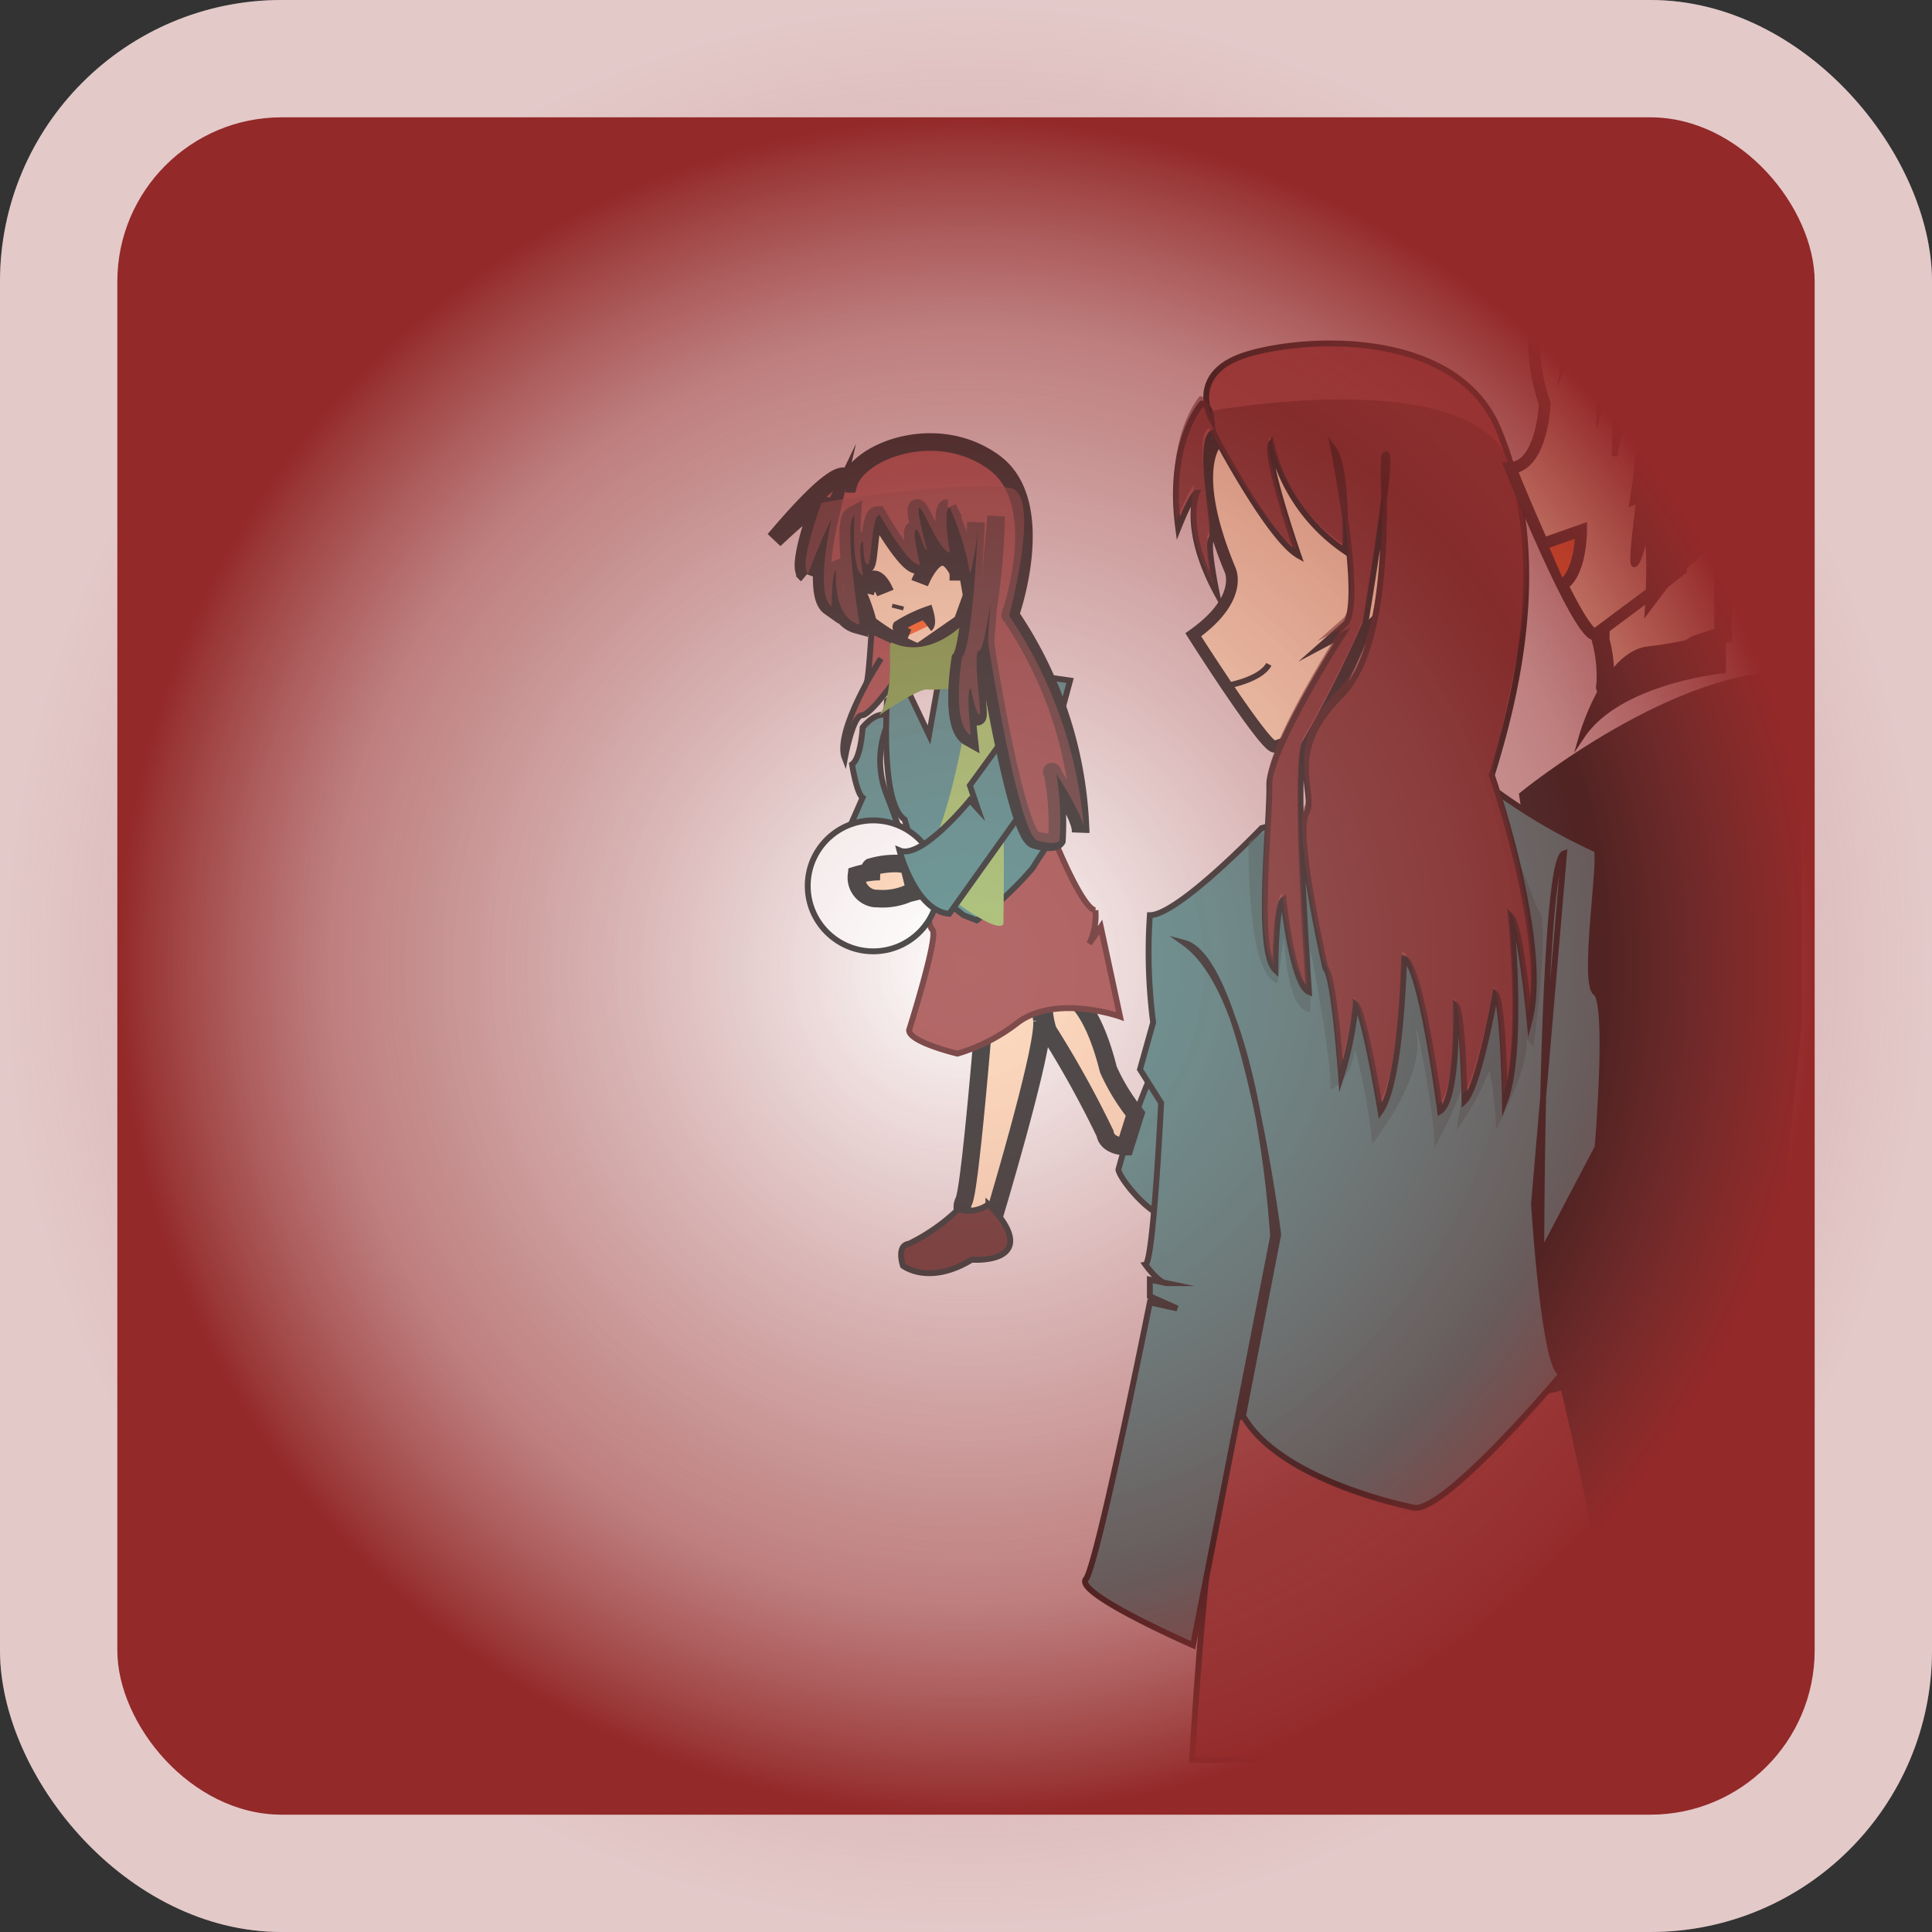 <svg xmlns="http://www.w3.org/2000/svg" xmlns:xlink="http://www.w3.org/1999/xlink" viewBox="0 0 82.33 82.33"><rect x="0" y="0" width="82.33" height="82.33" fill="#333333" stroke="none"/><defs><style>.cls-1,.cls-13{fill:#fff;}.cls-2{fill:url(#radial-gradient);}.cls-3,.cls-6{fill:#ffd0a9;}.cls-10,.cls-11,.cls-13,.cls-16,.cls-17,.cls-18,.cls-20,.cls-3,.cls-4,.cls-5,.cls-6,.cls-7{stroke:#000;}.cls-10,.cls-11,.cls-12,.cls-13,.cls-16,.cls-17,.cls-18,.cls-20,.cls-3,.cls-4,.cls-5,.cls-6,.cls-7{stroke-miterlimit:10;}.cls-16,.cls-18,.cls-3{stroke-width:0.75px;}.cls-11,.cls-12,.cls-13,.cls-17,.cls-4,.cls-5,.cls-7{stroke-width:0.25px;}.cls-5{fill:#306f6f;}.cls-10,.cls-20,.cls-6{stroke-width:0.5px;}.cls-12,.cls-18,.cls-7{fill:#932929;}.cls-8{fill:#144443;opacity:0.5;}.cls-19,.cls-8,.cls-9{isolation:isolate;}.cls-17,.cls-9{fill:#450000;}.cls-9{opacity:0.56;}.cls-10{fill:#ff4800;}.cls-11,.cls-16,.cls-20{fill:none;}.cls-12{stroke:#450000;}.cls-14{fill:#688927;}.cls-15{fill:#8cad4a;}.cls-19{fill:#7c2525;opacity:0.54;}.cls-21{fill:url(#radial-gradient-2);}</style><radialGradient id="radial-gradient" cx="41.17" cy="749.17" r="41.17" gradientTransform="translate(0 -708)" gradientUnits="userSpaceOnUse"><stop offset="0" stop-color="#fff"/><stop offset="1" stop-color="#932929" stop-opacity="0.25"/></radialGradient><radialGradient id="radial-gradient-2" cx="41.17" cy="749.17" r="36.17" gradientTransform="translate(0 -708)" gradientUnits="userSpaceOnUse"><stop offset="0" stop-color="#fff" stop-opacity="0.3"/><stop offset="0.75" stop-color="#a14545" stop-opacity="0.5"/><stop offset="1" stop-color="#932929"/></radialGradient></defs><title>btnScene1Locked</title><g id="Layer_2" data-name="Layer 2"><g id="Layer_1-2" data-name="Layer 1"><g id="Layer_2-2" data-name="Layer 2"><g id="Layer_1-2-2" data-name="Layer 1-2"><rect class="cls-1" width="82.33" height="82.33" rx="12" ry="12"/><rect class="cls-2" width="82.33" height="82.33" rx="12" ry="12"/><g id="Layer_2-2-2" data-name="Layer 2-2"><g id="Layer_1-2-2-2" data-name="Layer 1-2-2"><path class="cls-3" d="M68.21,27.27a5.85,5.85,0,0,1,.19,1.94c-.17.45,1.35-.37,1.35-.37l1.07-.46,1.43-.92,1.18-.4V22.7L71,23.92l-2.75,1.91Z"/><path class="cls-4" d="M64.86,33.87s6.71-5.48,11.8-5.12V43.62L73.43,75.21l-4.75.14L65.17,66,63.26,51.11s3.37-4.64,3.29-4.61-1.29-9.92-1.29-9.92Z"/><path class="cls-5" d="M49.16,45.56a31.17,31.17,0,0,0-1.5,4.28c.07.45,1.5,2.14,2.17,2a7.42,7.42,0,0,0,2.1-1.46L51,46.47Z"/><path class="cls-6" d="M51.82,18.87s-1.16,1.19.6,5.42c0,0,.6,1.22-1.57,2.76,0,0,3,4.73,3.45,4.77a7.89,7.89,0,0,0,2.1-1l1.8-4a3.17,3.17,0,0,0,1.31-3.14c-.15-2.37-1-.47-1-.47s.71-5-1.12-5.57S52.56,17.23,51.82,18.87Z"/><path class="cls-7" d="M66.61,59.06S69.76,72.14,69.2,75H50.8s.77-14,1.94-14.57S66.24,59.62,66.61,59.06Z"/><path class="cls-5" d="M50.47,40.18c3.22,2.29,3.78,12.51,3.78,12.51L50.84,70.11s-5.06-2.21-4.57-2.81S49,55.5,49,55.5l1.17.26L49,55.24v-.71l.71.15c-.34,0-.9-.79-.9-.79.34-.07.67-6.89.67-6.89l-.9-1.43.56-2A23.34,23.34,0,0,1,49,39c1.2,0,4.76-3.71,4.76-3.71s8.94-2.47,9.55-1.91A24.66,24.66,0,0,0,68,36.19c.34-.07-.6,5.69,0,6.11s.08,6.59.08,6.59l-2.4,4.57s0-6.78.26-11.8c.14-2.87.37-5.17.71-5.29L65.37,51.3s.45,7.27,1.2,7.23c0,0-4.8,5.73-6.26,5.73,0,0-5.73-1.09-7.34-3.93l1.5-7.72S53,40.85,50.47,40.18Z"/><path class="cls-8" d="M53.21,35.89s-.12,5.67,1.23,6l.28-2s.07,3.2,1.12,3.24v-2.7s1,5.2.84,6c0,0,.83-.25,1.07-1.69a26.54,26.54,0,0,1,.73,4s2.14-2.7,1.91-4.49.84,3.67.73,4.65a19.89,19.89,0,0,0,1.27-2.74l-.32,2a11.53,11.53,0,0,0,1.4-2.55,14.23,14.23,0,0,1,.28,2.55s1.52-2.93,1.29-3.89l.31.34s.74-5.51.19-5.84l-2-5.15s-8.7,2.4-8.93,1.89S53.21,35.89,53.21,35.89Z"/><path class="cls-7" d="M59,19.42c.53-.86-.82,7.15-.82,7.15a53.27,53.27,0,0,1-2.55,5.06c-.55.65.15,10.64.15,10.64-.71-.3-1.09-3.93-1.09-3.93-.34.23-.34,3-.34,3-.86-.79-.22-6.37-.26-7.87s3.11-6.41,3.11-6.41l-1,.53,1.13-1c.8-.94-.5-7.45-.5-7.45.6.79.49,4.35.49,4.35a7.62,7.62,0,0,1-3.15-4.6c-.34.46,1.16,4.78,1.16,4.78-1.27-.72-3.63-5.24-3.63-5.24-.74.3.16,4.36-.07,4.53s.22,2.32.22,2.32C50.35,22.51,51,21,51,21c-.19,0-.79,1.51-.79,1.51-.49-3.68,1-5.31,1-5.31s.34,0,.41.64c0,0-1.06-1.94,1.5-2.73s9-1.09,10.75,3.22c2,4.81,1.12,10.17-.3,14.7,0,0,2.47,7.07,1.61,10.44,0,0-.37-4-.79-4.42,0,0,.56,5.69-.26,7.87,0,0-.07-4.31-.41-4.57,0,0-.71,4-1.31,4.57,0,0-.07-3.86-.37-4.08,0,0,.11,4-.67,4.51,0,0-.82-6.31-1.54-6.5,0,0-.11,5.24-1,6.5,0,0-.7-4.25-1.06-4.55a14.89,14.89,0,0,1-.62,3.07s-.3-4.31-.67-4.61c0,0-1.31-5.73-.82-6.59s-1-2.55,1.46-5S58.82,19.72,59,19.42Z"/><path class="cls-9" d="M58.94,19.18c.53-.86-.82,7.15-.82,7.15a53.27,53.27,0,0,1-2.55,5.06C55,32,55.72,42,55.72,42c-.71-.3-1.09-3.93-1.09-3.93-.34.23-.34,3-.34,3-.86-.79-.22-6.37-.26-7.87s3.11-6.41,3.11-6.41l-1,.53,1.13-1c.8-.94-.5-7.45-.5-7.45.6.79.49,4.35.49,4.35a7.62,7.62,0,0,1-3.15-4.6c-.34.46,1.16,4.78,1.16,4.78-1.27-.72-3.75-5.15-3.75-5.15-.74.3.27,4.26,0,4.44s.22,2.32.22,2.32c-1.5-2.77-.82-4.33-.82-4.33-.19,0-.79,1.51-.79,1.51-.49-3.68,1-5.31,1-5.31s.34,0,.41.64c0,0,11.31-2.08,12.8,2.28,1.42,4.14.5,7.42-.73,13,0,0,2.35,7,1.49,10.37,0,0-.37-4-.79-4.42,0,0,.56,5.69-.26,7.87,0,0-.07-4.31-.41-4.57,0,0-.71,4-1.31,4.57,0,0-.07-3.86-.37-4.08,0,0,.11,4-.67,4.51,0,0-.82-6.31-1.54-6.5,0,0-.11,5.24-1,6.5,0,0-.7-4.25-1.06-4.55a14.89,14.89,0,0,1-.62,3.07s-.3-4.31-.67-4.61c0,0-1.31-5.73-.82-6.59s-1-2.55,1.46-5S58.76,19.48,58.94,19.18Z"/><path class="cls-6" d="M65.83,11.74a8.33,8.33,0,0,0,0,5.47s-.11,2.66-1.46,2.73c0,0,2.81,7,3.6,7.11l2.4-1.79,1.27-1L72.76,13,70,9.46S66,9.91,65.83,11.74Z"/><path class="cls-4" d="M64.63,11.22,65.37,13s-1.08-.41-1-3.75c0,0,3.63-4.27,6.71-.64l2.6.67-.24,9.22v4.2l-2.22,1.92-1,1.33s.19-3-.11-3.25c0,0-.22,1.19-.45,1.34s.26-3,.22-3.09-.11.4-.32.47c0,0,.6-3.57.24-3.81,0,0-.2.76-.38.83,0,0,.25-1,.15-1a4,4,0,0,0-.76,2,23.18,23.18,0,0,0-.13-3.79l-.53,1.83s-.07-4-.66-4.83a17.54,17.54,0,0,1-.83,2.75s.62-3.82-1.76-4.73A.66.66,0,0,0,64.63,11.22Z"/><path class="cls-10" d="M65.93,23.11l1.45-.51s0,1.69-.7,2.25"/><path class="cls-4" d="M67.42,31.35s1-3.48,2.83-3.68A18.07,18.07,0,0,0,73.42,27v1.57S69,29,67.42,31.35Z"/><path class="cls-11" d="M52.34,29.21s1.39-.25,1.73-.9"/><path class="cls-3" d="M41.89,43.85s-.56,6.86-.82,7.34.41,1.09.41,1.09h.75s2.32-7.64,2.17-8.8a1.27,1.27,0,0,0-1.16-1.2Z"/><path class="cls-3" d="M44.66,43.92a43.1,43.1,0,0,1,2.43,4.38c.09.56.86.56.86.56l.44-1.39a8.69,8.69,0,0,1-1.16-1.9c-.15-.6-.79-3.07-2-3.3S44.66,43.92,44.66,43.92Z"/><path class="cls-12" d="M45.08,36.13s1.08,2.62,1.6,2.66a2.74,2.74,0,0,1-.26,1.42l.49-.71.82,3.82s-2.66-.94-4.31.22A7.8,7.8,0,0,1,40.8,44.9s-2.06-.49-2.06-1c0,0,1.26-4,1-4.27s-.19-1.31-.19-1.31S44.68,35.23,45.08,36.13Z"/><path class="cls-3" d="M36.53,25.23A7.94,7.94,0,0,1,37,26.58a9.18,9.18,0,0,0,2.14,1.24L41,26.53l.82-2.27V21.82s-5.17-2.55-6.29,1A4.11,4.11,0,0,0,36.53,25.23Z"/><path class="cls-7" d="M37.13,27.06s-.11,1.77-.19,2l.6-1s-2,3.09-1.54,4.26c0,0,.34-1.84.73-1.84s1.56-1.71,1.56-1.71V27.43l-1.16-.55Z"/><path class="cls-5" d="M36.76,31s-.07,1.31-.45,1.57c0,0,.19,1.24.45,1.42l-.64,1.46a1.94,1.94,0,0,1,2.17-.22L37.84,34l-.07-.17a3.94,3.94,0,0,1,0-2.83v-.52S37.37,30.28,36.76,31Z"/><path class="cls-5" d="M41.06,39l.56.22A15,15,0,0,0,44,37a19.16,19.16,0,0,1,1.13-1.65l-.53-.9-.6-.9V30.06l-.56-1.76L40,29l-.41,2.32-1-2.1-.79.64s-.3,4.38.75,5.06l.82,2.77Z"/><circle class="cls-13" cx="37.21" cy="37.75" r="2.79"/><path class="cls-3" d="M38.29,36.8a3.68,3.68,0,0,0-1.18.15c-.17.15.39.19.39.19a3.43,3.43,0,0,0-1,.15.9.9,0,0,0,.79,1h.09a2.75,2.75,0,0,0,1.33-.22L39,38l-.28-1.15Z"/><path class="cls-14" d="M38,27.38c-.24,0,.22,1.94-.52,3.09,0,0,1.68-1.16,2.06-1.09s3.93-.26,4.42-.82a20.53,20.53,0,0,1-2.88-2S39.64,28.13,38,27.38Z"/><path class="cls-15" d="M41.42,29.17s-1,7.25-2.51,7.88c0,0,3.48,2.9,3.85,2.33,0,0,.18-11.06-.64-11.72A2,2,0,0,1,41.42,29.17Z"/><path class="cls-5" d="M42.53,31.82l-1.2,1.65.34,1-.34-.37s-2.06,2.55-3,2.14c0,0,.67,2.58,2.12,2.7l2.94-4.12.3-1.27L45,32.28V31.22L45.6,29,44,28.77S43.16,31.41,42.53,31.82Z"/><path class="cls-10" d="M38.74,27.06s-.52-.22-.45-.37a6.15,6.15,0,0,1,1.24-.6s.15.49,0,.6"/><path class="cls-16" d="M39.19,24.85s.82-2.16,1.65-.48v.37"/><path class="cls-16" d="M37.73,25.27s-.52-1.31-.86,0"/><path class="cls-11" d="M41.06,22.94s-1.27-1-2-.16"/><path class="cls-11" d="M37.21,23.36s-.73-.45-1.27.67"/><path class="cls-17" d="M40.84,51.53A8.26,8.26,0,0,1,38.74,53c-.56.07-.26.94-.26.94s1.09.86,2.93-.26c0,0,1.38.11,1.61-.6s-.9-1.76-.9-1.76A1.43,1.43,0,0,1,40.84,51.53Z"/><path class="cls-18" d="M33,23s1.69-1.61,1.91-1.54c0,0-1,2.7-.56,3a25.42,25.42,0,0,1,1-2.36s-.75,3.22,0,3.75c0,0,0-1.46.19-1.54,0,0-.19,2,1,2.32,0,0-.71-4.38-.22-4.65,0,0-.15,2.43.37,2.55,0,0-.26-1.39,0-1.46,0,0,0,1,.19,1s.15-2.12.52-2.12c0,0,1.27,2.25,1.72,2.12,0,0-.34-1.33-.19-1.48s.3.86.49.86c0,0-.49-1.72-.34-1.8s.82,1.84,1.31,1.91c0,0-.34-1.91,0-1.91a11.88,11.88,0,0,1,.86,2.81,10.2,10.2,0,0,0,.34-2.21s-.19,5.32-.67,5.84c0,0-.49,2.85.37,3.33,0,0-.22-2,0-2,0,0,.22,1.12.36,1.12s-.32-2.7,0-2.73c.06,0,.14-.22.22-.55A29.93,29.93,0,0,0,42.45,22S42,27,42,27.36s1.31,8.2,2.1,8.43.94,0,.94,0a11.47,11.47,0,0,0-.19-2.88c-.26-.3,1.27,1.87,1.2,2.55a17.27,17.27,0,0,0-3-9.26c-.11.32,1.76-4.68-.67-6.48s-5.81-.52-6.22.9C36.12,20.62,36.38,19,33,23Z"/><path class="cls-19" d="M35,21.45s-1,2.7-.56,3a25.42,25.42,0,0,1,1-2.36s-.75,3.22,0,3.75c0,0,0-1.46.19-1.54,0,0-.19,2,1,2.32,0,0-.71-4.38-.22-4.65,0,0-.15,2.43.37,2.55,0,0-.26-1.39,0-1.46,0,0,0,1,.19,1s.15-2.12.52-2.12c0,0,1.27,2.25,1.72,2.12,0,0-.34-1.33-.19-1.48s.3.86.49.86c0,0-.49-1.72-.34-1.8s.82,1.84,1.31,1.91c0,0-.34-1.91,0-1.91a11.88,11.88,0,0,1,.86,2.81,10.2,10.2,0,0,0,.34-2.21S41.47,27.51,41,28c0,0-.49,2.85.37,3.33,0,0-.22-2,0-2,0,0,.22,1.12.36,1.12s-.32-2.7,0-2.73c.06,0,.14-.22.22-.55A29.93,29.93,0,0,0,42.52,22s-.45,5.06-.41,5.39,1.31,8.2,2.1,8.43.94,0,.94,0A11.47,11.47,0,0,0,45,32.91c-.26-.3,1.27,1.87,1.2,2.55A18.76,18.76,0,0,0,43,26.24s1.25-4.61.26-5.36C42.44,20.34,34.73,21.37,35,21.45Z"/><line class="cls-20" x1="38.28" y1="25.79" x2="38.24" y2="25.95"/></g></g><rect class="cls-21" x="5" y="5" width="72.33" height="72.33" rx="7" ry="7"/></g></g></g></g></svg>